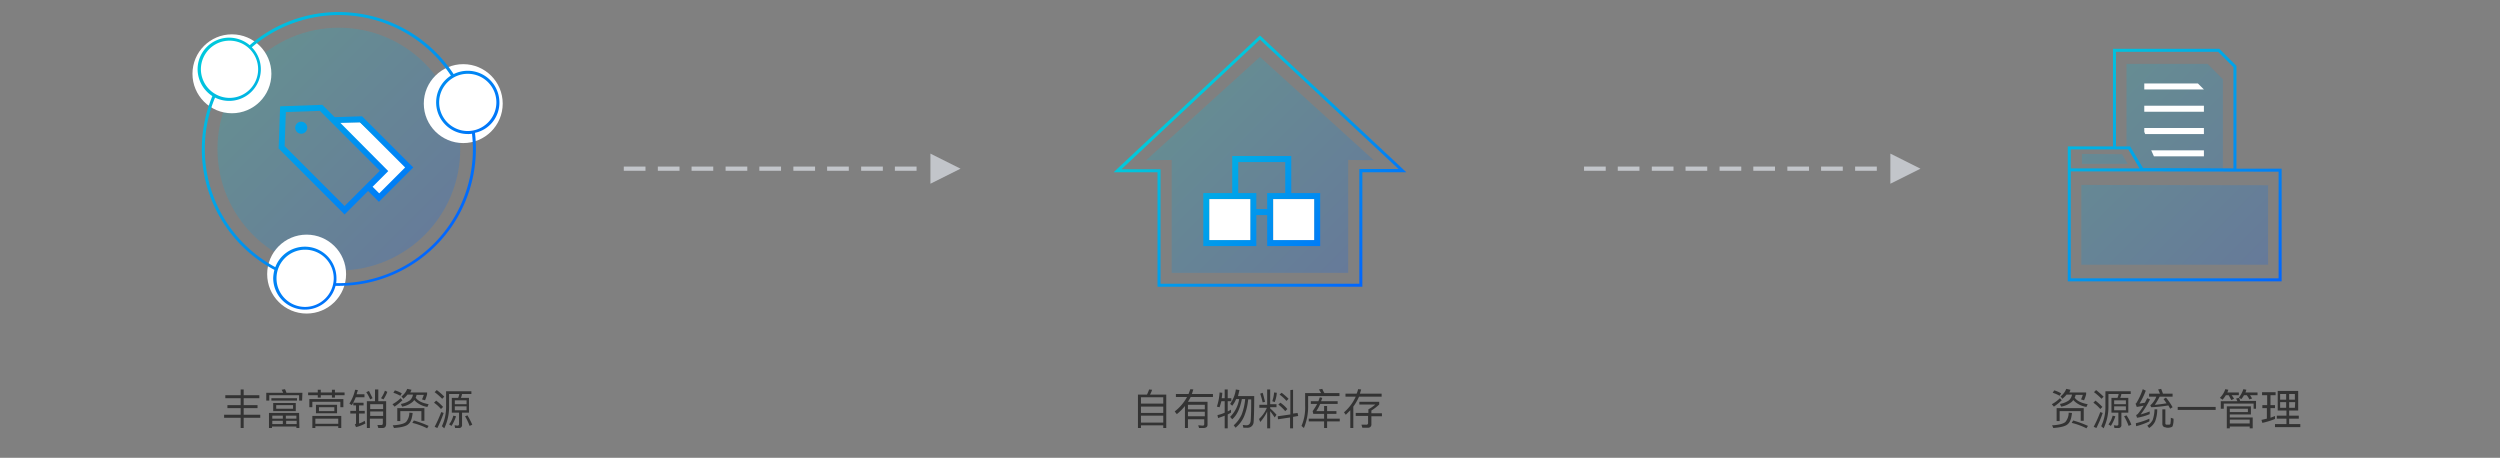 <svg id="图层_1" data-name="图层 1" xmlns="http://www.w3.org/2000/svg" xmlns:xlink="http://www.w3.org/1999/xlink" width="830" height="152" viewBox="0 0 830 152">
  <rect x="0" y="0" width="830" height="152" fill="#808080" stroke="none"/>
  <defs>
    <linearGradient id="未命名的渐变" x1="762.025" y1="-63.275" x2="700.27" y2="-125.03" gradientTransform="translate(0 142)" gradientUnits="userSpaceOnUse">
      <stop offset="0" stop-color="#0063ff"/>
      <stop offset="1" stop-color="#00c8de"/>
    </linearGradient>
    <linearGradient id="未命名的渐变_2" data-name="未命名的渐变 2" x1="744.025" y1="-45.275" x2="682.27" y2="-107.03" xlink:href="#未命名的渐变"/>
    <linearGradient id="未命名的渐变_3" data-name="未命名的渐变 3" x1="742.928" y1="-44.122" x2="681.174" y2="-105.876" xlink:href="#未命名的渐变"/>
    <linearGradient id="未命名的渐变_4" data-name="未命名的渐变 4" x1="140.66" y1="-64.34" x2="85.254" y2="-119.746" gradientTransform="translate(0 142)" gradientUnits="userSpaceOnUse">
      <stop offset="0" stop-color="#006eff"/>
      <stop offset="1" stop-color="#00c8dc"/>
    </linearGradient>
    <linearGradient id="未命名的渐变_5" data-name="未命名的渐变 5" x1="196.155" y1="468.56" x2="192.533" y2="464.939" gradientTransform="translate(277.768 -435.507) rotate(45)" gradientUnits="userSpaceOnUse">
      <stop offset="0" stop-color="#06f"/>
      <stop offset="1" stop-color="#00c8dc"/>
    </linearGradient>
    <linearGradient id="未命名的渐变_6" data-name="未命名的渐变 6" x1="145.663" y1="-61.438" x2="76.262" y2="-130.838" gradientTransform="translate(0 142)" xlink:href="#未命名的渐变_5"/>
    <linearGradient id="未命名的渐变_7" data-name="未命名的渐变 7" x1="144.27" y1="-60.13" x2="74.87" y2="-129.53" gradientTransform="translate(0 142)" xlink:href="#未命名的渐变_5"/>
    <linearGradient id="未命名的渐变_8" data-name="未命名的渐变 8" x1="141.87" y1="-57.73" x2="72.47" y2="-127.13" gradientTransform="translate(0 142)" xlink:href="#未命名的渐变_5"/>
    <linearGradient id="未命名的渐变_9" data-name="未命名的渐变 9" x1="444.53" y1="236.12" x2="385.878" y2="294.772" gradientTransform="matrix(1, 0, 0, -1, 0, 330)" xlink:href="#未命名的渐变"/>
    <linearGradient id="未命名的渐变_10" data-name="未命名的渐变 10" x1="447.647" y1="-43.753" x2="389.107" y2="-102.293" gradientTransform="translate(0 142)" xlink:href="#未命名的渐变_5"/>
    <linearGradient id="未命名的渐变_11" data-name="未命名的渐变 11" x1="446.622" y1="-42.728" x2="388.082" y2="-101.268" gradientTransform="translate(0 142)" xlink:href="#未命名的渐变_5"/>
    <linearGradient id="未命名的渐变_12" data-name="未命名的渐变 12" x1="753.092" y1="-45.758" x2="684.052" y2="-114.798" gradientTransform="translate(0 142)" xlink:href="#未命名的渐变_5"/>
  </defs>
  <title>权益资源管理</title>
  <g style="opacity: 0.2;isolation: isolate">
    <polygon points="709.7 53.9 711.2 56.3 738 56.5 738 26.3 732.9 21.2 706 21.2 706 48.9 707.3 49.8 709.7 53.9" style="fill: url(#未命名的渐变)"/>
    <polygon points="691 61.4 691 87.9 753 87.9 753 61.5 691 61.4" style="fill: url(#未命名的渐变_2)"/>
    <polygon points="704.5 51.2 691.2 51.1 691.2 54.4 706.4 54.4 704.5 51.2" style="fill: url(#未命名的渐变_3)"/>
  </g>
  <g style="isolation: isolate">
    <path d="M79.9,134.5v-2.3H74.8v-1h5.1v-1.9h1v1.9h5.2v1H80.9v2.3h4.6v1H80.9v2.2h5.5v1H80.9v3.4h-1v-3.4H74.4v-1h5.5v-2.2H75.5v-1Z" style="fill: #333"/>
    <path d="M100.3,133h-1v-1.8H89.4V133h-1v-2.6H94a9.293,9.293,0,0,0-.5-1l1.1-.2a6.117,6.117,0,0,1,.5,1.2h5.3l-.1,2.6Zm-.9,9.1h-1v-.5H90.3v.5h-1v-5h10l.1,5Zm-.8-9.9v.8H90.1v-.8ZM93.9,139v-1H90.4v1Zm0,1.8v-1.1H90.4v1.1Zm4.3-7v2.7H90.7v-2.7Zm-.9.7H91.7v1.2h5.6ZM94.9,139h3.5v-1H94.9Zm3.6,1.8v-1.1H95v1.1Z" style="fill: #333"/>
    <path d="M105.5,130.3v-.9h1v.9h3.7v-.9h1v.9h3.2v.9h-3.2v.8h-1v-.8h-3.7v.8h-1v-.8h-3.2v-.9Zm8.5,4.9h-1v-1.8h-9.3v1.8h-1v-2.7H114Zm-.7,6.9h-1v-.6h-7.6v.6h-1v-4h9.6Zm-1-1.4V139h-7.6v1.7Zm-.4-6.3v2.8h-7v-2.8Zm-.9.8h-5.1v1.3H111Z" style="fill: #333"/>
    <path d="M118.8,129.5c-.1.5-.3.9-.4,1.4H121v1h-2.9a15.761,15.761,0,0,1-1.3,2.6l-.8-.5a14.424,14.424,0,0,0,1.9-4.6Zm1.9,4.2v.9h-1.5v1.8h1.9v.9h-1.9v3.3a8.178,8.178,0,0,0,1.9-.9l.2.9a12.522,12.522,0,0,1-3.1,1.2l-.4-.9c.3-.1.4-.2.4-.4v-3.2h-1.9v-.9h1.9v-1.8h-.9v-.9Zm3-1.5-.8.4a13.574,13.574,0,0,0-1.3-2.4l.9-.4Zm1.9-2.9v3.9h2.6v7.5c0,.9-.4,1.4-1.2,1.4h-1.4l-.3-1h1.3c.4,0,.5-.2.5-.7V139h-4.3v3.1h-1v-8.9h2.7v-3.9Zm1.6,4.9h-4.3v1.6h4.3Zm-4.3,3.9h4.3v-1.5h-4.3Zm5.7-8a11.88,11.88,0,0,1-1.3,2.5l-.8-.4a9.98,9.98,0,0,0,1.3-2.5Z" style="fill: #333"/>
    <path d="M133.6,132.9A19.735,19.735,0,0,1,131,135l-.7-.8a11.838,11.838,0,0,0,2.7-2Zm3.4,4.2c-.2,1.8-.6,3-1.3,3.6-.7.8-2.4,1.2-4.9,1.4l-.4-.9c2.2-.1,3.7-.5,4.4-1.1a4.71,4.71,0,0,0,1.1-3.1Zm-3.6-6.5-.5.8a11.459,11.459,0,0,0-2.3-1l.5-.8A9.431,9.431,0,0,1,133.4,130.6Zm7.5,9.1h-1v-3.2h-7v3.3h-1v-4.3h9Zm-4.3-10.3a3.552,3.552,0,0,1-.4.9h5.6v.6a11.764,11.764,0,0,1-.7,2l-1-.3a11.641,11.641,0,0,0,.6-1.5h-2.4a3.178,3.178,0,0,1-.3.9c.7,1.1,2.2,1.8,4.3,2.2l-.4.9a7.417,7.417,0,0,1-4.4-2.3,2.036,2.036,0,0,1-.6.7,7.2,7.2,0,0,1-3.4,1.5l-.4-.9a7.129,7.129,0,0,0,3-1.2,3.2,3.2,0,0,0,1-1.9h-1.8a9.266,9.266,0,0,1-1.4,1.4l-.6-.8a5.778,5.778,0,0,0,1.9-2.5Zm5.7,12-.5.8a22.234,22.234,0,0,0-4.9-1.8l.5-.8A35.425,35.425,0,0,1,142.3,141.4Z" style="fill: #333"/>
    <path d="M147.1,135.1l-.7.7a11.979,11.979,0,0,0-2.3-2.1l.7-.7A15.977,15.977,0,0,1,147.1,135.1Zm.2,2a37.481,37.481,0,0,1-2.1,5l-.9-.4a43.085,43.085,0,0,0,2.2-4.9Zm.2-5.4-.7.7a19.444,19.444,0,0,0-2.5-2.2l.7-.7A19.444,19.444,0,0,1,147.5,131.7Zm4.6.4a6.468,6.468,0,0,0,.4-1.3h-3.4v4.1a16.446,16.446,0,0,1-1.6,7.3l-.8-.7a14.722,14.722,0,0,0,1.4-6.6v-5h8.4v.9h-3.1a4.951,4.951,0,0,1-.4,1.3h2.7V137h-2.3v4a.959.959,0,0,1-1.1,1.1h-1.2l-.2-.9c.4,0,.7.1,1,.1a.472.472,0,0,0,.5-.5V137H150v-4.9Zm-.7,6.1a13.535,13.535,0,0,1-1.5,3.2l-.8-.5a7.814,7.814,0,0,0,1.4-2.9Zm3.5-4v-1.3H151v1.3Zm0,.7H151v1.3h3.9Zm1.9,6.1-.9.4a19.1,19.1,0,0,0-1.5-3.2l.8-.3A30.134,30.134,0,0,1,156.8,141Z" style="fill: #333"/>
  </g>
  <g style="isolation: isolate">
    <path d="M387.2,142.1h-1v-.9h-7.4v.9h-1V131h3a12.2,12.2,0,0,0,.7-1.7l1,.1a7.74,7.74,0,0,1-.7,1.6h5.4Zm-1-8.1v-2.1h-7.4V134Zm0,3.1V135h-7.4v2.1Zm0,3.2V138h-7.4v2.3Z" style="fill: #333"/>
    <path d="M394.4,139.1v3h-1v-7.3a17.235,17.235,0,0,1-2.7,2.7l-.7-.9a15.455,15.455,0,0,0,4.1-4.8h-3.7v-1h4.2c.2-.5.4-1.1.6-1.6l1,.1c-.2.5-.3,1-.5,1.5h7v1h-7.4c-.3.6-.6,1.1-.9,1.6h6.5V141c0,.7-.4,1-1.2,1.1h-1.6l-.3-.9c.5,0,1,.1,1.5.1.4,0,.5-.2.5-.5v-1.6h-5.4Zm0-3.2H400v-1.5h-5.6Zm0,.8v1.5H400v-1.5Z" style="fill: #333"/>
    <path d="M404.9,135.2l-.9-.2a17.807,17.807,0,0,0,.9-4.7l.9.1a11.018,11.018,0,0,1-.2,1.8h1v-2.9h1v2.9h1.2v1h-1.2v3.4a10.907,10.907,0,0,0,1.1-.6v1c-.4.2-.7.4-1.1.6v4.6h-1V138c-.7.3-1.4.5-2.2.8l-.2-1a9.677,9.677,0,0,0,2.4-.8v-3.8h-1.1C405.3,133.9,405.1,134.6,404.9,135.2Zm6.6-5.7c-.2.7-.3,1.4-.5,2h5.4c0,4.7-.1,7.6-.2,8.7a2,2,0,0,1-2.3,1.8h-1.1l-.2-.9c.4,0,.8.1,1.1.1.9,0,1.3-.4,1.5-1.3.1-.8.2-3.2.2-7.3h-1a20.2,20.2,0,0,1-1.3,5.5,9.985,9.985,0,0,1-2.9,3.9l-.6-.8a10.646,10.646,0,0,0,2.6-3.5,19.038,19.038,0,0,0,1.2-5.2h-1.1c-.6,3.1-1.6,5.3-3.2,6.7l-.7-.8a10.623,10.623,0,0,0,3-5.9h-1a9.129,9.129,0,0,1-1.3,2.2l-.7-.6a10.7,10.7,0,0,0,1.9-4.8Z" style="fill: #333"/>
    <path d="M420.7,134.2v-4.9h1v4.9h2.1v1h-2.1v.4a20.789,20.789,0,0,1,2.1,2.1l-.6.9q-.9-1.35-1.5-2.1v5.7h-1v-5.6a14.147,14.147,0,0,1-2.3,3.5l-.4-1a10.9,10.9,0,0,0,2.6-3.7h-2.5v-1h2.6v-.2Zm-.7-.8-.8.2c-.2-1-.5-1.9-.8-2.9l.8-.3C419.5,131.3,419.7,132.3,420,133.4Zm3.9-3a10.053,10.053,0,0,1-.7,3.1l-.8-.3a11.394,11.394,0,0,0,.6-2.9Zm5.4-1v7.9l1.5-.2.2,1-1.7.3v3.8h-1v-3.6l-4,.6-.1-1,4.2-.6v-8.1l.9-.1Zm-1.9,6.4-.7.7a16.456,16.456,0,0,0-2.3-2.2l.7-.6A11.746,11.746,0,0,1,427.4,135.8Zm.4-3.4-.7.7a11.979,11.979,0,0,0-2.3-2.1l.7-.6A23.591,23.591,0,0,1,427.8,132.4Z" style="fill: #333"/>
    <path d="M439.7,130.5h5v1H434.3v3.2a18.362,18.362,0,0,1-1.4,7.4l-.8-.7a15.148,15.148,0,0,0,1.2-6.7v-4.2h5.3c-.2-.4-.5-.8-.7-1.2l1.1-.2A9.14,9.14,0,0,0,439.7,130.5Zm-.7,1.6c-.1.4-.3.8-.4,1.1h5.5v.9h-5.8a13.574,13.574,0,0,1-1.3,2.4h2.6v-1.7h1v1.7h3.1v.9h-3.1V139h4.2v.9h-4.2v2.2h-1v-2.2h-5.1V139h5.1v-1.6H436l-.2-.9a25.158,25.158,0,0,0,1.5-2.4h-2.1v-.9h2.5c.2-.4.3-.9.5-1.3Z" style="fill: #333"/>
    <path d="M450.4,130.7a8.8,8.8,0,0,0,.5-1.5l1,.1c-.1.5-.3.9-.4,1.4h7.2v1h-7.5a17.746,17.746,0,0,1-1.9,3.3v7.1h-1v-5.9l-1.5,1.5-.6-.8a15.157,15.157,0,0,0,3.9-5.2h-3.4v-1Zm3.9,6.5v-1.3a11.865,11.865,0,0,0,2.3-1.6h-5.3v-.9h6.6v.9a17.855,17.855,0,0,1-2.6,2v.9h3.5v1h-3.5v2.6a1.061,1.061,0,0,1-1.2,1.2h-1.8l-.3-1h1.6a.53.53,0,0,0,.6-.6v-2.3h-4.1v-1h4.2v.1Z" style="fill: #333"/>
  </g>
  <g style="isolation: isolate">
    <path d="M684.5,132.9a19.735,19.735,0,0,1-2.6,2.1l-.7-.8a11.839,11.839,0,0,0,2.7-2Zm3.4,4.2c-.2,1.8-.6,3-1.3,3.6-.7.8-2.4,1.2-4.9,1.4l-.4-.9c2.2-.1,3.7-.5,4.4-1.1a4.71,4.71,0,0,0,1.1-3.1Zm-3.6-6.5-.5.8a11.459,11.459,0,0,0-2.3-1l.5-.8A9.432,9.432,0,0,1,684.3,130.6Zm7.5,9.1h-1v-3.2h-7v3.3h-1v-4.3h9Zm-4.4-10.3a3.551,3.551,0,0,1-.4.9h5.6v.6a11.767,11.767,0,0,1-.7,2l-1-.3a11.631,11.631,0,0,0,.6-1.5h-2.4a3.177,3.177,0,0,1-.3.9c.7,1.1,2.2,1.8,4.3,2.2l-.4.9a7.418,7.418,0,0,1-4.4-2.3,2.036,2.036,0,0,1-.6.7,7.2,7.2,0,0,1-3.4,1.5l-.4-.9a7.129,7.129,0,0,0,3-1.2,3.2,3.2,0,0,0,1-1.9h-1.8a9.267,9.267,0,0,1-1.4,1.4l-.6-.8a5.778,5.778,0,0,0,1.9-2.5Zm5.8,12-.5.8a22.233,22.233,0,0,0-4.9-1.8l.5-.8A35.425,35.425,0,0,1,693.2,141.4Z" style="fill: #333"/>
    <path d="M698,135.1l-.7.7a11.978,11.978,0,0,0-2.3-2.1l.7-.7A23.975,23.975,0,0,1,698,135.1Zm.1,2a37.479,37.479,0,0,1-2.1,5l-.9-.4a43.1,43.1,0,0,0,2.2-4.9Zm.3-5.4-.7.7a19.442,19.442,0,0,0-2.5-2.2l.7-.7A29.923,29.923,0,0,1,698.4,131.7Zm4.6.4a6.47,6.47,0,0,0,.4-1.3H700v4.1a16.446,16.446,0,0,1-1.6,7.3l-.8-.7a14.722,14.722,0,0,0,1.4-6.6v-5h8.4v.9h-3.1a4.95,4.95,0,0,1-.4,1.3h2.7V137h-2.3v4a.959.959,0,0,1-1.1,1.1H702l-.2-.9c.4,0,.7.1,1,.1a.472.472,0,0,0,.5-.5V137H701v-4.9Zm-.7,6.1a13.537,13.537,0,0,1-1.5,3.2l-.8-.5a7.815,7.815,0,0,0,1.4-2.9Zm3.5-4v-1.3h-3.9v1.3Zm0,.7h-3.9v1.3h3.9Zm1.8,6.1-.9.4a19.106,19.106,0,0,0-1.5-3.2l.8-.3A13.037,13.037,0,0,1,707.6,141Z" style="fill: #333"/>
    <path d="M712.4,129.7a24.671,24.671,0,0,1-2.1,4.3l1.8-.3c.3-.5.5-1,.8-1.5l.9.4a32.564,32.564,0,0,1-3.1,5c1-.3,2-.6,3-1v.9a19.3,19.3,0,0,1-4.2,1.2l-.3-.9c.2-.1.3-.2.5-.3a23.644,23.644,0,0,0,2-2.8c-.8.1-1.5.3-2.3.4L709,134a.781.781,0,0,0,.4-.4,22.424,22.424,0,0,0,2-4.4Zm1.2,10.2a22.512,22.512,0,0,1-4.4,1.6l-.1-1a23.716,23.716,0,0,0,4.5-1.5Zm2.6-3.9a10.837,10.837,0,0,1-.7,3.9,5.257,5.257,0,0,1-2,2.2l-.6-.8a4.689,4.689,0,0,0,1.8-1.9,11.716,11.716,0,0,0,.6-3.5h.9Zm-2.3-1.5c.1,0,.1-.1.2-.1a7.558,7.558,0,0,0,1.8-2.7h-2.4v-1h3.6c-.2-.5-.4-1-.6-1.4l1-.2c.2.5.4,1,.6,1.6h3.2v1H717a24.027,24.027,0,0,1-1.6,2.7c1.3-.1,2.6-.3,3.9-.5-.3-.4-.6-.9-1-1.4l.8-.5a20.6,20.6,0,0,1,2.2,3.2l-.8.5c-.2-.4-.4-.7-.6-1.1a45.413,45.413,0,0,1-5.7.6Zm5.3,7.4c-.8,0-1.3-.4-1.3-1.2v-4.8h1v4.6a.462.462,0,0,0,.3.5h.9a.472.472,0,0,0,.5-.5,8.665,8.665,0,0,0,.1-1.8l.9.3a6.512,6.512,0,0,1-.3,2.5c-.2.3-.6.4-1.2.5h-.9Z" style="fill: #333"/>
    <path d="M735.6,135.1v1H723v-1Z" style="fill: #333"/>
    <path d="M737.9,132.7l-.9-.6a7.419,7.419,0,0,0,1.8-2.9l1,.2-.3.9h3.8v.9h-2.4a8.343,8.343,0,0,1,.8,1.2l-.9.4c-.3-.5-.6-1.1-.9-1.6H739A14.309,14.309,0,0,1,737.9,132.7Zm11.3,3h-1V134h-9.9v1.7h-1v-2.5h5.5c-.1-.3-.3-.6-.4-.9l1-.2-.1-.1a9.439,9.439,0,0,0,1.5-2.8l1,.2-.3.9h4v.9H747c.3.4.5.8.7,1.1l-.9.3a6.7,6.7,0,0,0-.9-1.4H745a6.013,6.013,0,0,1-.9,1.3l-.8-.5a3.583,3.583,0,0,1,.4,1.1H749v2.6h.2Zm-1.9,1.9h-7v1h7.6v3.6h-1v-.6h-6.6v.6h-1v-7.3h8Zm-1-.8v-1.1h-6v1.1Zm.6,3.8v-1.3h-6.6v1.3Z" style="fill: #333"/>
    <path d="M752.7,134.5v-3.3H751v-1h4.5v1h-1.7v3.3h1.5v1h-1.5v3.2l1.5-.6v1a25.787,25.787,0,0,1-4.2,1.3l-.3-1c.6-.1,1.2-.3,1.8-.4v-3.5h-1.5v-1Zm10.3-4.7v6.5h-3V138h3.2v1H760v1.8h3.7v1h-8.4v-1h3.8V139h-3.2v-1h3.2v-1.7h-2.9v-6.5Zm-4,2.9v-1.9h-2v1.9Zm0,.8h-2v1.9h2Zm1-.8h1.9v-1.9H760Zm2,.8h-2v1.9h1.9l.1-1.9Z" style="fill: #333"/>
  </g>
  <g>
    <g>
      <path d="M207.1,55.3h7.2v1.4h-7.2Z" style="fill: #c2c5ca"/>
      <path d="M218.4,55.3h7.2v1.4h-7.2Z" style="fill: #c2c5ca"/>
      <path d="M229.6,55.3h7.2v1.4h-7.2Z" style="fill: #c2c5ca"/>
      <path d="M240.9,55.3h7.2v1.4h-7.2Z" style="fill: #c2c5ca"/>
      <path d="M252.1,55.3h7.2v1.4h-7.2Z" style="fill: #c2c5ca"/>
      <path d="M263.4,55.3h7.2v1.4h-7.2Z" style="fill: #c2c5ca"/>
      <path d="M274.6,55.3h7.2v1.4h-7.2Z" style="fill: #c2c5ca"/>
      <path d="M285.9,55.3h7.2v1.4h-7.2Z" style="fill: #c2c5ca"/>
      <path d="M297.1,55.3h7.2v1.4h-7.2Z" style="fill: #c2c5ca"/>
    </g>
    <polygon points="318.9 56 308.9 61 308.9 51 318.9 56" style="fill: #c2c5ca"/>
  </g>
  <g>
    <g>
      <path d="M525.9,55.3h7.2v1.4h-7.2Z" style="fill: #c2c5ca"/>
      <path d="M537.1,55.3h7.2v1.4h-7.2Z" style="fill: #c2c5ca"/>
      <path d="M548.4,55.3h7.2v1.4h-7.2Z" style="fill: #c2c5ca"/>
      <path d="M559.6,55.3h7.2v1.4h-7.2Z" style="fill: #c2c5ca"/>
      <path d="M570.9,55.3h7.2v1.4h-7.2Z" style="fill: #c2c5ca"/>
      <path d="M582.1,55.3h7.2v1.4h-7.2Z" style="fill: #c2c5ca"/>
      <path d="M593.4,55.3h7.2v1.4h-7.2Z" style="fill: #c2c5ca"/>
      <path d="M604.6,55.3h7.2v1.4h-7.2Z" style="fill: #c2c5ca"/>
      <path d="M615.9,55.3h7.2v1.4h-7.2Z" style="fill: #c2c5ca"/>
    </g>
    <polygon points="637.6 56 627.6 61 627.6 51 637.6 56" style="fill: #c2c5ca"/>
  </g>
  <g>
    <circle cx="112.5" cy="49.5" r="40.3" style="opacity: 0.2;isolation: isolate;fill: url(#未命名的渐变_4)"/>
    <polygon points="85.1 34.5 82.3 31.7 85.1 28.9 88 31.7 85.1 34.5" style="fill: url(#未命名的渐变_5)"/>
    <circle cx="153.8" cy="34.4" r="13.1" style="fill: #fff"/>
    <circle cx="77" cy="24.5" r="13.1" style="fill: #fff"/>
    <circle cx="101.8" cy="91" r="13.1" style="fill: #fff"/>
    <polygon points="131.4 59.9 125.7 65.3 123.1 61.9 126.8 56.8 112.1 40.6 119.5 40.6 135.6 55.3 131.4 59.9" style="fill: #fff"/>
    <g>
      <path d="M165.8,34a10.517,10.517,0,0,0-15.2-9.4A45.751,45.751,0,0,0,112.5,4,45.053,45.053,0,0,0,82.9,15a10.7,10.7,0,0,0-6.8-2.5A10.5,10.5,0,0,0,65.6,23a10.732,10.732,0,0,0,4.9,8.9A46.814,46.814,0,0,0,67,49.5,45.4,45.4,0,0,0,91.1,89.6a12.589,12.589,0,0,0-.4,2.7,10.515,10.515,0,0,0,20.7,2.6h1.1A45.537,45.537,0,0,0,158,49.4a47.08,47.08,0,0,0-.3-5.3A10.231,10.231,0,0,0,165.8,34ZM66.7,23a9.5,9.5,0,1,1,9.5,9.5A9.56,9.56,0,0,1,66.7,23Zm34.6,78.9a9.5,9.5,0,1,1,9.5-9.5A9.56,9.56,0,0,1,101.3,101.9ZM112.5,94h-.9a8.6,8.6,0,0,0,.1-1.6,10.484,10.484,0,0,0-20.3-3.7A44.483,44.483,0,0,1,68,49.5a43.847,43.847,0,0,1,3.4-17.1A10.517,10.517,0,0,0,86.6,23a10.349,10.349,0,0,0-3-7.3,44.435,44.435,0,0,1,66.1,9.4,10.512,10.512,0,0,0,5.6,19.4,6.6,6.6,0,0,0,1.4-.1,43.613,43.613,0,0,1,.3,5.1A44.47,44.47,0,0,1,112.5,94Zm42.8-50.5a9.5,9.5,0,1,1,9.5-9.5A9.56,9.56,0,0,1,155.3,43.5Z" style="fill: url(#未命名的渐变_6)"/>
      <path d="M111.1,38.9,107,34.8l-14,.5-.5,14,21.9,21.9,7.8-7.8,3.6,3.6,11.4-11.4-17-17Zm3.3,29.5L94.5,48.5l.4-11.3,11.3-.4,19.9,19.9Zm11.5-4.2L123.7,62l5.2-5.2L113,40.8l6.5-.2,15,15Z" style="fill: url(#未命名的渐变_7)"/>
      <circle cx="100" cy="42.4" r="2" style="fill: url(#未命名的渐变_8)"/>
    </g>
  </g>
  <g>
    <polygon points="456.1 53.2 418.3 18.9 380.5 53.2 389 53.1 389 90.6 447.6 90.6 447.6 53.1 456.1 53.2" style="opacity: 0.2;isolation: isolate;fill: url(#未命名的渐变_9)"/>
    <g>
      <path d="M465.3,55.7,459,49.8,421.2,14.5l-2.3-2.2-.6-.5-.6.5-2.3,2.2L377.6,49.8l-6.3,5.9-1.6,1.5h14.6v38h68v-38h14.6Zm-9.2.4h-4.8V94.2h-66v-38h-13l6-5.6,37.8-35.4,2.2-2.1,2.2,2.1,37.8,35.3,6,5.6Z" style="fill: url(#未命名的渐变_10)"/>
      <path d="M428.7,51.8H409.1V64.1h-9.6V81.7h17.6V71.4h3.6V81.7h17.6V64.1h-9.6ZM415.1,79.7H401.5V66.1h13.6Zm5.6-10.3h-3.6V64.1h-6V53.8h15.6V64.1h-6Zm15.6-3.3V79.7H422.7V66.1Z" style="fill: url(#未命名的渐变_11)"/>
    </g>
    <rect x="422.7" y="66.1" width="13.6" height="13.6" style="fill: #fff"/>
    <rect x="401.5" y="66.1" width="13.6" height="13.6" style="fill: #fff"/>
  </g>
  <rect x="711.9" y="35.1" width="19.8" height="2" style="fill: #fff"/>
  <path d="M742.5,56V21.9l-5.7-5.7H701.5V48.6h-15V93.4h71V56Zm-40-38.8h33.9l5.1,5.1V55.9l-30-.1-4.3-7.2h-4.7Zm4.1,32.4,3.7,6.3H687.5V49.6Zm49.9,42.8h-69V56.9h23.7l45.3.1Z" style="fill: url(#未命名的渐变_12)"/>
  <polygon points="711.9 42.5 711.9 43.8 712.2 44.5 731.7 44.5 731.7 42.5 711.9 42.5" style="fill: #fff"/>
  <polygon points="714.2 49.9 715.1 51.9 731.7 51.9 731.7 49.9 714.2 49.9" style="fill: #fff"/>
  <polygon points="729.7 27.7 711.9 27.7 711.9 29.7 731.7 29.7 729.7 27.7" style="fill: #fff"/>
</svg>
